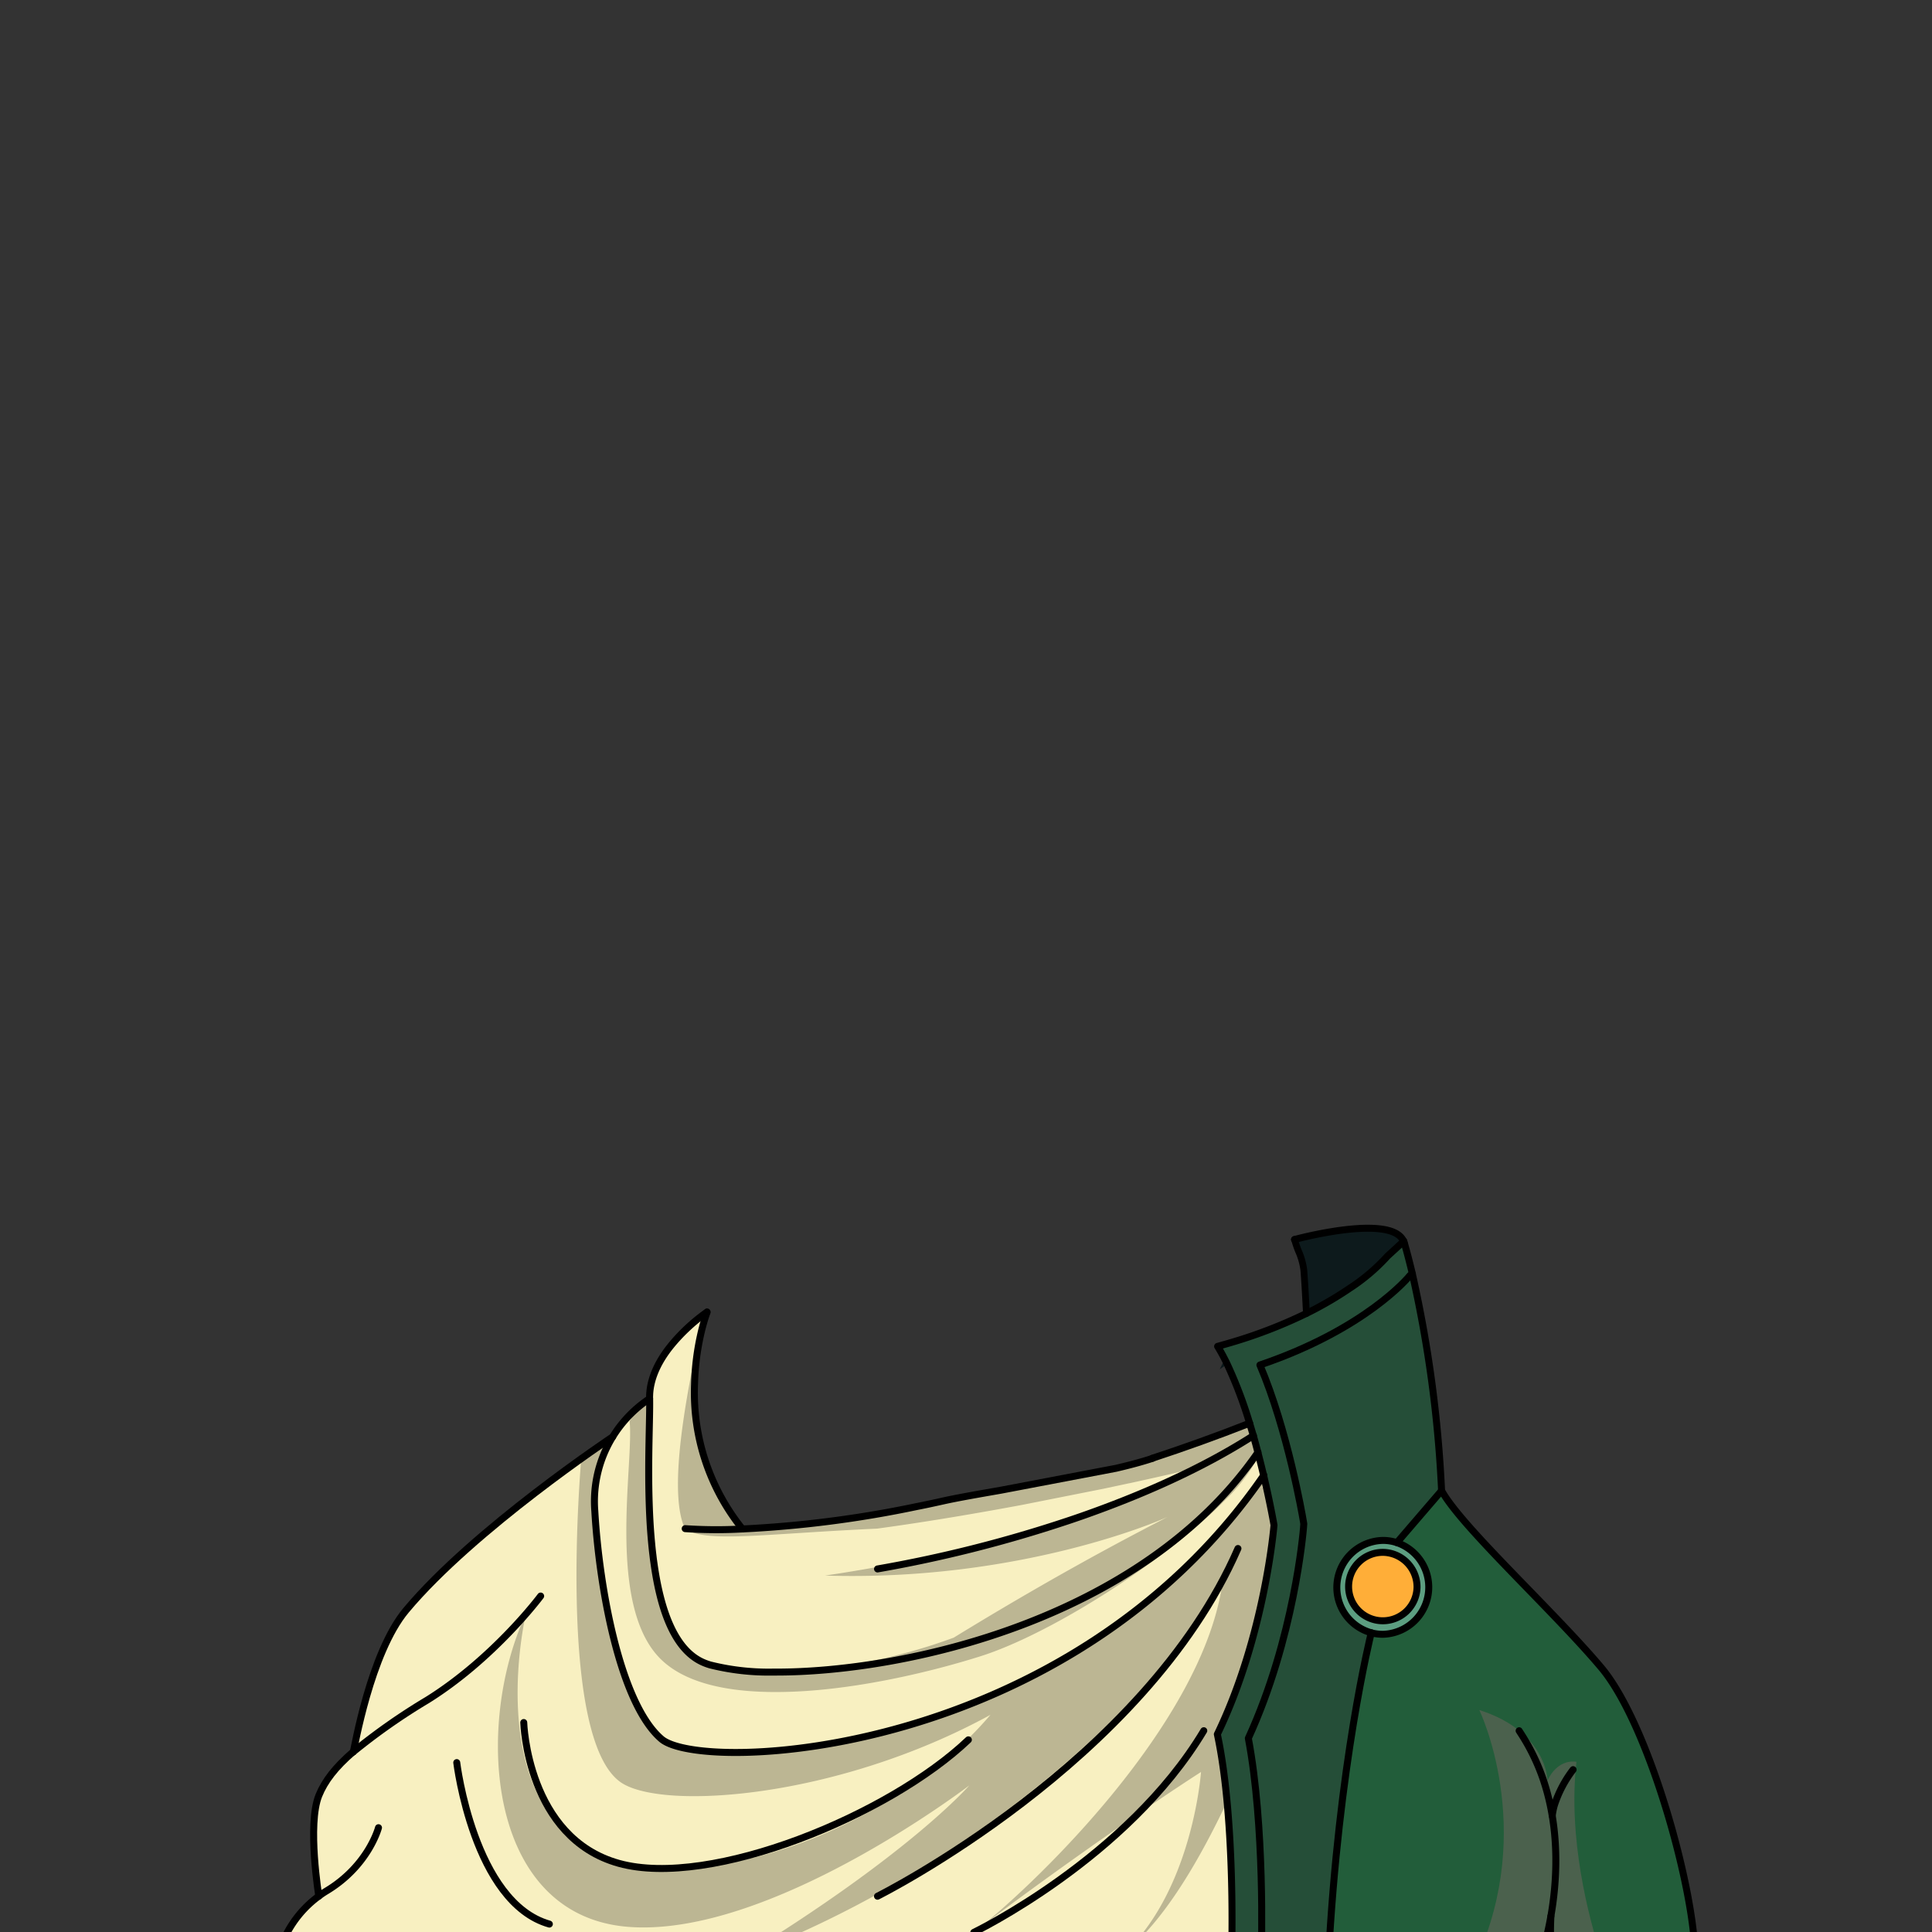 <svg xmlns="http://www.w3.org/2000/svg" viewBox="0 0 432 432">
  <rect x="0" y="0" width="432" height="432" fill="#333333" stroke="none"/>
  <defs>
    <style>.GUNDAN_OWL_OUTFIT_GUNDAN_OWL_OUTFIT_49_cls-1{isolation:isolate;}.GUNDAN_OWL_OUTFIT_GUNDAN_OWL_OUTFIT_49_cls-2{fill:#225d3a;}.GUNDAN_OWL_OUTFIT_GUNDAN_OWL_OUTFIT_49_cls-3{fill:#8a686a;opacity:0.4;mix-blend-mode:multiply;}.GUNDAN_OWL_OUTFIT_GUNDAN_OWL_OUTFIT_49_cls-4{fill:#0d1a1c;}.GUNDAN_OWL_OUTFIT_GUNDAN_OWL_OUTFIT_49_cls-5{fill:#ffae38;}.GUNDAN_OWL_OUTFIT_GUNDAN_OWL_OUTFIT_49_cls-6{fill:#5c9e81;}.GUNDAN_OWL_OUTFIT_GUNDAN_OWL_OUTFIT_49_cls-7{fill:#f8f0c1;}.GUNDAN_OWL_OUTFIT_GUNDAN_OWL_OUTFIT_49_cls-8{fill:#254e38;}.GUNDAN_OWL_OUTFIT_GUNDAN_OWL_OUTFIT_49_cls-9{opacity:0.5;}.GUNDAN_OWL_OUTFIT_GUNDAN_OWL_OUTFIT_49_cls-10{fill:#070808;}.GUNDAN_OWL_OUTFIT_GUNDAN_OWL_OUTFIT_49_cls-11,.GUNDAN_OWL_OUTFIT_GUNDAN_OWL_OUTFIT_49_cls-12{fill:none;stroke:#000;stroke-linecap:round;stroke-linejoin:round;}.GUNDAN_OWL_OUTFIT_GUNDAN_OWL_OUTFIT_49_cls-11{stroke-width:1.56px;}.GUNDAN_OWL_OUTFIT_GUNDAN_OWL_OUTFIT_49_cls-12{stroke-width:1.51px;}</style>
  </defs>
  <g class="GUNDAN_OWL_OUTFIT_GUNDAN_OWL_OUTFIT_49_cls-1">
    <g id="oufit">
      <path class="GUNDAN_OWL_OUTFIT_GUNDAN_OWL_OUTFIT_49_cls-2" d="M379,437.61H347.3V438H297c2.28-43.58,9.37-72,9.58-72.93a10.63,10.63,0,0,0,2.59.33,10.53,10.53,0,0,0,3.15-20.49l10-11.61c4.52,8.17,24.79,26.64,35.66,39.5S379,423,379,437.61Z" />
      <path class="GUNDAN_OWL_OUTFIT_GUNDAN_OWL_OUTFIT_49_cls-3" d="M358.09,437.6H347.3V438H330.17c13.33-29.34.61-55.63.61-55.63,15.08,4.78,15.26,15.74,15.26,15.74s1.93-4.78,6.46-4.17C350.56,411,355.17,428.62,358.09,437.6Z" />
      <path class="GUNDAN_OWL_OUTFIT_GUNDAN_OWL_OUTFIT_49_cls-4" d="M315.68,284.32c-3.7,1.14-20.37,6.68-41.29,20.73l-1.66,1.13,1.1-2.25c.62-1.25,1.24-2.53,1.9-3.85a107.76,107.76,0,0,0,16.39-6.38h0c-.17-3.22-.33-6.41-.57-9.59a15,15,0,0,0-1.24-4.44,24.21,24.21,0,0,1-.85-2.53s21.78-5.95,24.4.42h0a1.8,1.8,0,0,1,.07.22c0,.06,0,.14.06.21C314.27,278.84,314.88,281,315.68,284.32Z" />
      <path class="GUNDAN_OWL_OUTFIT_GUNDAN_OWL_OUTFIT_49_cls-5" d="M309.2,347.11a7.82,7.82,0,1,1-7.65,7.82A7.74,7.74,0,0,1,309.2,347.11Z" />
      <path class="GUNDAN_OWL_OUTFIT_GUNDAN_OWL_OUTFIT_49_cls-6" d="M312.35,344.94a9.94,9.94,0,0,0-3.15-.5,10.52,10.52,0,0,0-2.58,20.65h0a10,10,0,0,0,2.58.33,10.53,10.53,0,0,0,3.15-20.49Zm-3.15,17.8a7.82,7.82,0,1,1,7.65-7.81A7.73,7.73,0,0,1,309.2,362.74Z" />
      <path class="GUNDAN_OWL_OUTFIT_GUNDAN_OWL_OUTFIT_49_cls-7" d="M281.29,324.73l-.15.22c-2.11,3.05-4.64,6.71-7.37,10.64-4.18,6-8.8,12.72-13,18.89-3.59,5.25-6.9,10.14-9.37,13.94-14.89,20-19.24,9.62-19.78,10-4.91,3.16-7.12,1.72-9.9.72a9.73,9.73,0,0,0-7.37.06c-14.69,5.31-29.24,2.8-40.35-.78-7.1-2.29-12.78-5-16.2-6.44l-.3-.12c-6.65-2.69-9.81-11.86-11.26-22.33q-.12-.81-.21-1.62c-.14-1.1-.25-2.21-.35-3.33-.25-2.71-.4-5.46-.49-8.15-.34-10.05.19-19.37.1-23.64h0c0-.25,0-.5,0-.75s0-.31,0-.46a4.53,4.53,0,0,1,0-.52.68.68,0,0,1,0-.21c0-.16,0-.32,0-.47a7.68,7.68,0,0,1,.11-.82,18,18,0,0,1,.39-1.86c.08-.27.15-.54.23-.8s.22-.69.34-1l.21-.52a14.3,14.3,0,0,1,3.32-4.37c2.05-2,4.39-3.85,5.38-4.93.19-.21.37-.41.56-.6a3.57,3.57,0,0,1,.27-.28l.27-.27c.08-.09.17-.16.25-.24l.67-.63,0,0c.27-.25.47-.42.59-.52l.07-.06h0c0,.1-.34.91-.73,2.28-.17.6-.37,1.31-.56,2.12a59.15,59.15,0,0,1-1.52,11.78A48.53,48.53,0,0,0,166,341.87a246.12,246.12,0,0,0,38.95-5c1.95-.38,3.93-.81,6-1.27l1.26-.26.68-.14,1.29-.26.14,0,1.08-.2.46-.08,1.47-.28,4.8-.84h0l1.67-.28.24.16c5.86-1.2,17.78-3.63,25.48-4.93l.07-.14h0c.75-.17,1.48-.35,2.19-.53l.92-.23,1.46-.39.39-.11.67-.19,1.28-.38,1.21-.39h0c6.92-2.28,14.16-4.87,21.73-7.83.3.94.56,1.87.84,2.8C280.63,322.28,281,323.52,281.29,324.73Z" />
      <path class="GUNDAN_OWL_OUTFIT_GUNDAN_OWL_OUTFIT_49_cls-8" d="M315.84,285l-.53.12c-.43.55-10,12.05-33.59,20.06,6.22,14.56,9.51,33.72,9.68,34.68l.14.84-.07.86c-.08,1-2.07,24.72-12.35,47.09,3.69,19.5,3,46.3,2.88,49.34h-6.59s1-30.47-3.17-50.22C283,365.73,284.91,341,284.91,341s-.8-4.72-2.33-11.17c-.39-1.62-.81-3.35-1.29-5.14-.32-1.2-.66-2.45-1-3.7-.28-.93-.55-1.86-.84-2.8a97.5,97.5,0,0,0-5-13.18c-.18-.38-.37-.76-.56-1.12-.51-1-1-2-1.59-2.86,1.19-.32,2.35-.65,3.49-1a107.76,107.76,0,0,0,16.39-6.38h0c1.14-.56,2.21-1.13,3.24-1.69h0c2.46-1.34,4.59-2.68,6.4-3.91a43.25,43.25,0,0,0,8.5-7.23l3.6-3.3h0a1.8,1.8,0,0,1,.07.22c0,.06,0,.14.06.21.26.87.87,3,1.67,6.35C315.73,284.55,315.79,284.79,315.84,285Z" />
      <path class="GUNDAN_OWL_OUTFIT_GUNDAN_OWL_OUTFIT_49_cls-8" d="M322.33,333.33l-10,11.61a9.94,9.94,0,0,0-3.15-.5,10.52,10.52,0,0,0-2.59,20.65s0,0,0,0c-.21.88-7.3,29.35-9.58,72.93H282c.1-3,.82-29.85-2.86-49.35,10.27-22.37,12.26-46.07,12.34-47.09l.06-.86-.14-.84c-.16-1-3.46-20.12-9.67-34.67,23.59-8,33.16-19.53,33.59-20.07l.53-.12A278.23,278.23,0,0,1,322.33,333.33Z" />
      <path class="GUNDAN_OWL_OUTFIT_GUNDAN_OWL_OUTFIT_49_cls-7" d="M282.58,329.87c-43.52,63.22-125.5,66.88-134.7,59s-13.86-33.63-14.9-51c-.56-9.41,3.44-15.51,6.14-19.57a19.44,19.44,0,0,1,6.13-5.54c.23,10.64-3.4,52.76,12.22,59.09s91.22.08,123.82-47.1c.07.27.15.54.21.8C281.89,327,282.25,328.49,282.58,329.87Z" />
      <path class="GUNDAN_OWL_OUTFIT_GUNDAN_OWL_OUTFIT_49_cls-7" d="M274.41,402.82a316.83,316.83,0,0,1,1,35.21H62a24.31,24.31,0,0,1,9.26-14h0s-2.61-16,0-22.51c1.33-3.29,3.71-6.35,7.69-9.79v0c.22-.64,4.61-21.52,11.81-31.7,5.65-8,31.94-29.31,39.22-34.29,13.53-9.26,3,12.12,3,12.12,1,17.4,5.71,43.15,14.9,51s91.18,4.21,134.7-59c.09.4.18.78.28,1.17.06.23.1.45.16.68,1.23,5.48,1.89,9.32,1.89,9.32s-2,24.69-12.67,46.76a133,133,0,0,1,2.17,15Z" />
      <g class="GUNDAN_OWL_OUTFIT_GUNDAN_OWL_OUTFIT_49_cls-9">
        <g class="GUNDAN_OWL_OUTFIT_GUNDAN_OWL_OUTFIT_49_cls-9">
          <path class="GUNDAN_OWL_OUTFIT_GUNDAN_OWL_OUTFIT_49_cls-10" d="M156.81,297.78a30.24,30.24,0,0,0-.1-3.16c.71-.69,1.22-1.11,1.36-1.23l0,0A38.51,38.51,0,0,0,156.81,297.78Z" />
          <path class="GUNDAN_OWL_OUTFIT_GUNDAN_OWL_OUTFIT_49_cls-10" d="M281.5,325.53a40.58,40.58,0,0,1-7.73,10.06c-13.32,13.48-38.68,29.73-54.52,34.75-12.21,3.86-30,7.94-45.28,8-11.57.08-21.75-2.1-27.14-8.33-11-12.72-5.06-43.19-6.05-52.25a21.77,21.77,0,0,1,4.43-5l0,0h0c.09,4.27-.44,13.59-.1,23.64.09,2.69.24,5.44.49,8.15.1,1.12.21,2.23.35,3.33q.09.81.21,1.62c1.45,10.47,4.61,19.64,11.26,22.33l.3.12c.32.12.65.23,1,.34a48.45,48.45,0,0,0,14.15,1.6h.54a125.81,125.81,0,0,0,39.85-7.71c28.1-17.24,46.72-26.3,47.78-27-1.48.8-33.22,14.48-76.55,13.12a334.19,334.19,0,0,0,52.56-12.09c1.88-.6,3.7-1.2,5.44-1.79,6.58-2.22,12-4.32,16.25-6.05l.24-.1a103.42,103.42,0,0,0,9.51-4.3c-.07,0-.38.11-.94.25-1,.26-2.9.71-5.44,1.3s-5.77,1.31-9.52,2.13h-.05l-5.81,1.24-18.14,3.6c-10.11,1.89-21.28,3.79-32.43,5.31-13.5.63-23.27,1.46-30.19,1.7-6.58.21-10.6-.13-12.82-1.7-4.41-9.46,1.7-36.32,4.17-47.82l0-.12v.1c0,.51,0,1.07,0,1.69-.17.6-.37,1.31-.56,2.12a59.15,59.15,0,0,1-1.52,11.78A48.53,48.53,0,0,0,166,341.87a246.12,246.12,0,0,0,38.95-5c1.95-.38,3.93-.81,6-1.27l1.26-.26.68-.14,1.29-.26.14,0,1.08-.2.46-.08,1.47-.28,4.8-.84v-.17l32.44-6.3.67-.19,1.28-.38,1.21-.39h0c6.92-2.28,14.16-4.87,21.73-7.83.3.94.56,1.87.84,2.8.36,1.25.7,2.49,1,3.7C281.36,325,281.44,325.26,281.5,325.53Z" />
          <path class="GUNDAN_OWL_OUTFIT_GUNDAN_OWL_OUTFIT_49_cls-10" d="M284.91,341s-.66-3.84-1.89-9.32l-.93,1.15c.26-.6.52-1.2.76-1.82h0c-.1-.39-.19-.77-.28-1.17-43.52,63.22-125.5,66.88-134.7,59s-13.86-33.63-14.9-51c0,0,1.19-10.39,2.78-14.36-.48-2.54-4.9,1.57-5.74,2.24,0,0-5.67,62.38,8.67,72.72,9,6.48,48.33,3.84,82.79-15-23.92,28.06-70.49,42.7-91.27,29.27-21.6-14-12.6-51.86-12.6-51.86-11.58,24.92-8.8,67.51,22.88,70s76.26-31.63,76.26-31.63-13.19,15.28-51.21,38.52c57.13-21.56,97.16-63.42,107.52-83.34l.17.37c-4.91,30.87-40.86,65.64-54.06,76.18,28.74-21.55,49.39-34.73,49.39-34.73s-1.73,24.91-16.15,39.57c8.65-7.39,16.3-20.91,22-33h0a133,133,0,0,0-2.17-15C283,365.73,284.91,341,284.91,341Z" />
        </g>
      </g>
      <path class="GUNDAN_OWL_OUTFIT_GUNDAN_OWL_OUTFIT_49_cls-11" d="M344.54,437.61c.23-.7.71-2.23,1.24-4.38,1.76-7.16,4-21.29-.69-35.26h0a46.64,46.64,0,0,0-5.24-10.7c-.05-.09-.11-.17-.17-.27" />
      <path class="GUNDAN_OWL_OUTFIT_GUNDAN_OWL_OUTFIT_49_cls-11" d="M347.09,406a14.86,14.86,0,0,1,.48-2.37,26.29,26.29,0,0,1,4.18-7.93" />
      <path class="GUNDAN_OWL_OUTFIT_GUNDAN_OWL_OUTFIT_49_cls-11" d="M346.79,428.46s-.41,6.75.5,9.14H379c0-14.65-10.15-51.93-21-64.78s-31.13-31.33-35.66-39.51A278.48,278.48,0,0,0,315.84,285c0-.24-.11-.48-.16-.71-.8-3.33-1.41-5.48-1.67-6.35-.08-.28-.13-.43-.13-.43" />
      <path class="GUNDAN_OWL_OUTFIT_GUNDAN_OWL_OUTFIT_49_cls-11" d="M125.27,438H62a24.31,24.31,0,0,1,9.26-14,19.72,19.72,0,0,1,1.81-1.22c9.35-5.66,11.56-14.1,11.56-14.1" />
      <path class="GUNDAN_OWL_OUTFIT_GUNDAN_OWL_OUTFIT_49_cls-11" d="M79,391.72a137.84,137.84,0,0,1,16.55-11.59c15-9.36,25.34-23.25,25.34-23.25" />
      <path class="GUNDAN_OWL_OUTFIT_GUNDAN_OWL_OUTFIT_49_cls-11" d="M71.29,424s-2.61-16,0-22.51c1.33-3.29,3.71-6.35,7.69-9.79" />
      <path class="GUNDAN_OWL_OUTFIT_GUNDAN_OWL_OUTFIT_49_cls-11" d="M79,391.74v0c.22-.64,3.8-22.14,11.81-31.7C106,341.87,137,321.28,137,321.28" />
      <path class="GUNDAN_OWL_OUTFIT_GUNDAN_OWL_OUTFIT_49_cls-11" d="M257.7,326.06c6.92-2.28,14.16-4.86,21.73-7.83" />
      <path class="GUNDAN_OWL_OUTFIT_GUNDAN_OWL_OUTFIT_49_cls-11" d="M153.21,341.81a104.68,104.68,0,0,0,12.78.07,247.23,247.23,0,0,0,38.94-5c2-.39,3.94-.81,6-1.27,3.2-.71,7.74-1.5,12.84-2.39l25.8-4.91c3-.7,5.77-1.44,8.14-2.22" />
      <path class="GUNDAN_OWL_OUTFIT_GUNDAN_OWL_OUTFIT_49_cls-11" d="M315.31,285.15c-.43.54-10,12.06-33.59,20.07,6.21,14.55,9.51,33.71,9.67,34.67l.14.84-.06.86c-.08,1-2.07,24.72-12.34,47.09,3.68,19.5,3,46.3,2.86,49.35,0,.11,0,.19,0,.24l-6.57-.24" />
      <path class="GUNDAN_OWL_OUTFIT_GUNDAN_OWL_OUTFIT_49_cls-11" d="M313.88,277.54h0l-3.6,3.3a43.25,43.25,0,0,1-8.5,7.23c-1.81,1.23-3.94,2.57-6.4,3.91h0c-1,.56-2.1,1.13-3.24,1.69h0a107.76,107.76,0,0,1-16.39,6.38c-1.13.34-2.3.67-3.49,1,.55.9,1.08,1.85,1.59,2.86.19.36.38.74.56,1.12a97.5,97.5,0,0,1,5,13.18c.29.94.56,1.87.84,2.8.36,1.25.7,2.5,1,3.7.48,1.79.9,3.52,1.29,5.14,1.53,6.45,2.33,11.17,2.33,11.17s-2,24.69-12.67,46.76c4.22,19.75,3.17,50.22,3.17,50.22" />
      <path class="GUNDAN_OWL_OUTFIT_GUNDAN_OWL_OUTFIT_49_cls-11" d="M280.27,321c-11.83,7.59-25.51,13.49-38.36,18-1.18.41-2.34.81-3.5,1.19a293.42,293.42,0,0,1-42.19,10.63" />
      <path class="GUNDAN_OWL_OUTFIT_GUNDAN_OWL_OUTFIT_49_cls-11" d="M281.29,324.73l-.15.22c-26.06,37.46-79.27,49-107.67,48.93h-.54a53.81,53.81,0,0,1-14.15-1.6c-.36-.11-.69-.22-1-.34l-.3-.12c-6.65-2.69-9.81-11.86-11.26-22.33q-.12-.81-.21-1.62c-.14-1.1-.25-2.21-.35-3.33-.25-2.71-.4-5.46-.49-8.15-.34-10,.18-19.37.09-23.64h0a6.26,6.26,0,0,1,0-.75c.14-4.14,2.25-8,4.71-11.05a40.7,40.7,0,0,1,7.43-7.07c.27-.21.48-.35.59-.42l.07-.06h0" />
      <path class="GUNDAN_OWL_OUTFIT_GUNDAN_OWL_OUTFIT_49_cls-11" d="M158.11,293.37h0c0,.1-.34.91-.73,2.28-.17.6-.37,1.31-.56,2.12a57.07,57.07,0,0,0-1.52,11.78A48.53,48.53,0,0,0,166,341.87" />
      <path class="GUNDAN_OWL_OUTFIT_GUNDAN_OWL_OUTFIT_49_cls-11" d="M145.25,312.74A27.55,27.55,0,0,0,133,337.85c1,17.4,5.71,43.15,14.9,51s91.18,4.21,134.7-59" />
      <path class="GUNDAN_OWL_OUTFIT_GUNDAN_OWL_OUTFIT_49_cls-11" d="M196.21,424s59.7-29.79,80.6-77.75" />
      <path class="GUNDAN_OWL_OUTFIT_GUNDAN_OWL_OUTFIT_49_cls-11" d="M217.74,432.09s34.33-16.53,51.43-45.1" />
      <path class="GUNDAN_OWL_OUTFIT_GUNDAN_OWL_OUTFIT_49_cls-11" d="M117.11,385.16s.75,25.78,21.27,31.49,60.5-10.8,78.15-27.62" />
      <path class="GUNDAN_OWL_OUTFIT_GUNDAN_OWL_OUTFIT_49_cls-11" d="M102.13,394.12s3.81,31.33,20.71,36.11" />
      <path class="GUNDAN_OWL_OUTFIT_GUNDAN_OWL_OUTFIT_49_cls-11" d="M306.61,365.09a10.52,10.52,0,0,1,2.59-20.65,9.94,9.94,0,0,1,3.15.5,10.53,10.53,0,0,1-3.15,20.49,10.63,10.63,0,0,1-2.59-.33" />
      <path class="GUNDAN_OWL_OUTFIT_GUNDAN_OWL_OUTFIT_49_cls-11" d="M316.85,354.93a7.65,7.65,0,1,1-7.65-7.82A7.73,7.73,0,0,1,316.85,354.93Z" />
      <line class="GUNDAN_OWL_OUTFIT_GUNDAN_OWL_OUTFIT_49_cls-11" x1="322.33" y1="333.33" x2="312.35" y2="344.94" />
      <path class="GUNDAN_OWL_OUTFIT_GUNDAN_OWL_OUTFIT_49_cls-11" d="M306.62,365.08h0s0,0,0,0c-.21.88-7.3,29.35-9.58,72.93" />
      <path class="GUNDAN_OWL_OUTFIT_GUNDAN_OWL_OUTFIT_49_cls-12" d="M292.12,293.7h0c-.17-3.22-.33-6.41-.57-9.59a15,15,0,0,0-1.24-4.44,24.21,24.21,0,0,1-.85-2.53" />
      <path class="GUNDAN_OWL_OUTFIT_GUNDAN_OWL_OUTFIT_49_cls-11" d="M314,278a2.1,2.1,0,0,0-.15-.42c-2.62-6.37-24.4-.42-24.4-.42" />
    </g>
  </g>
</svg>